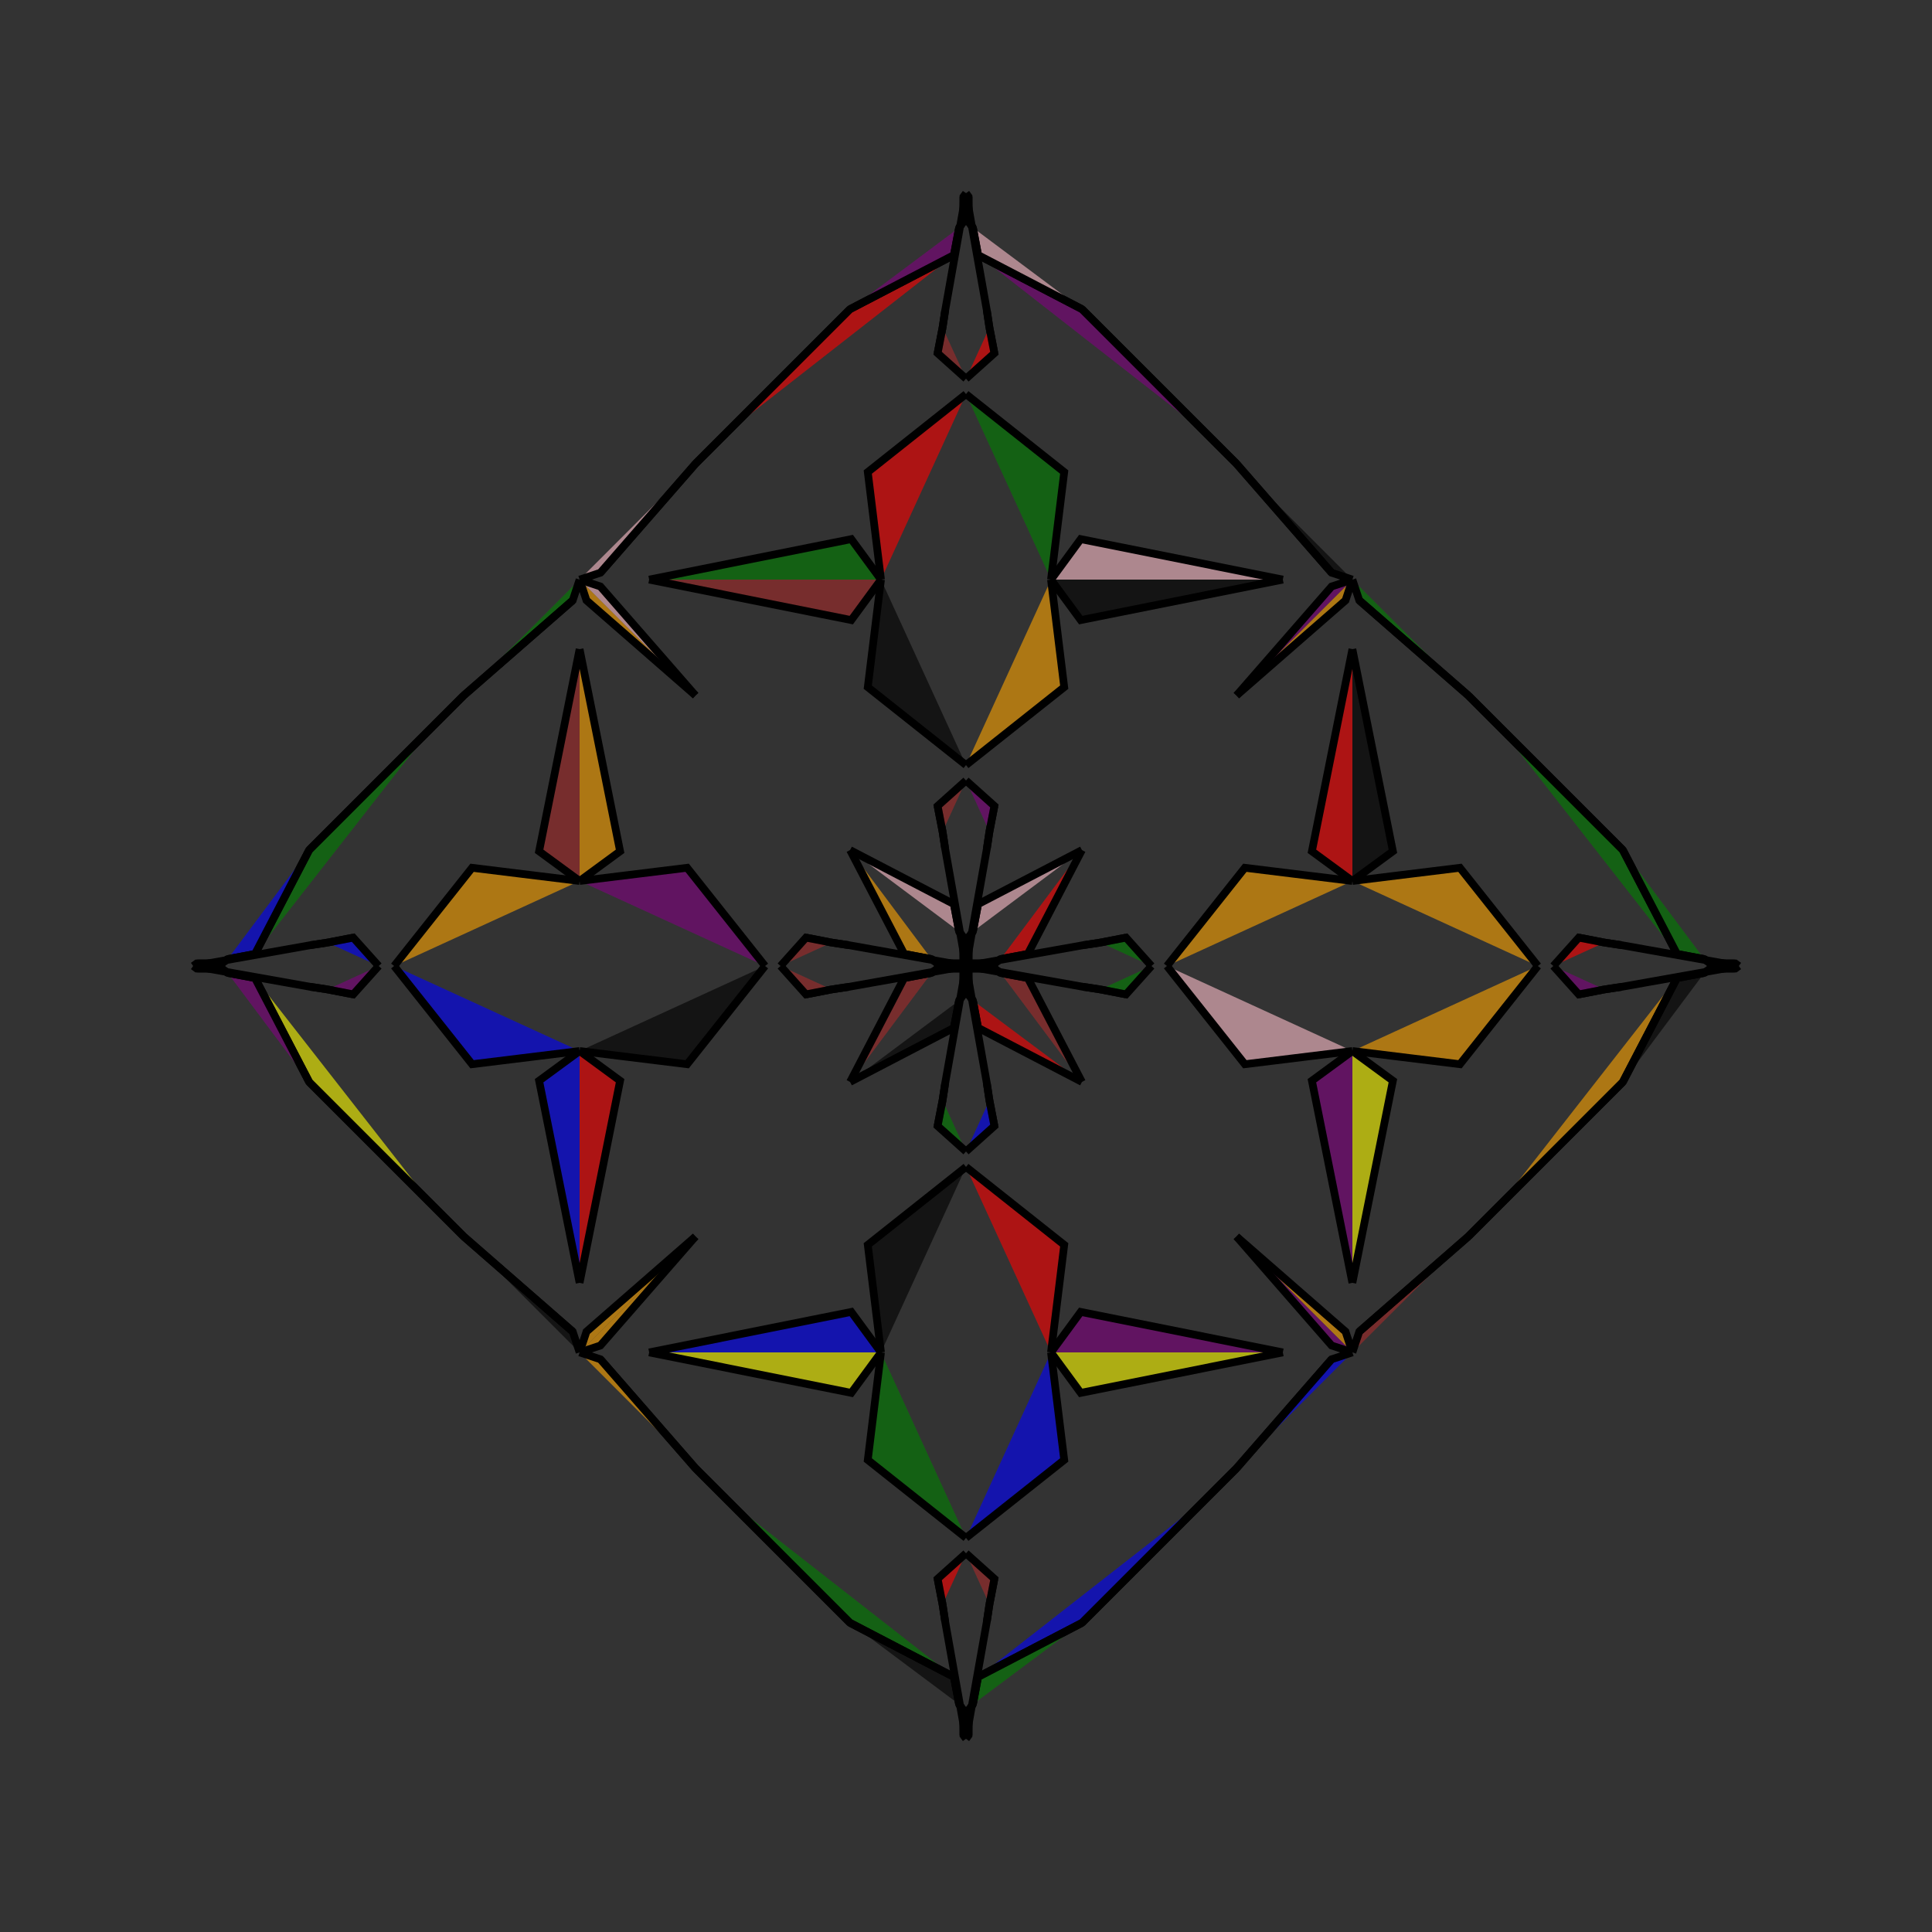 <?xml version="1.0" encoding="UTF-8"?>
<svg xmlns="http://www.w3.org/2000/svg" xmlns:xlink="http://www.w3.org/1999/xlink"
     width="250" height="250" viewBox="-125.0 -125.0 250 250">
<rect x="-125.0" y="-125.0" width="250" height="250" fill="#333333" stroke="none"/>
<defs>
</defs>
<path d="M0.0,-0.0 L15.161,-2.695 L17.386,-3.032" fill="pink" fill-opacity="0.6" stroke="black" stroke-width="1" />
<path d="M0.0,-0.0 L15.161,2.695 L17.386,3.032" fill="black" fill-opacity="0.6" stroke="black" stroke-width="1" />
<path d="M15.161,-2.695 L17.386,-3.032 L20.706,-3.674" fill="yellow" fill-opacity="0.6" stroke="black" stroke-width="1" />
<path d="M15.161,2.695 L17.386,3.032 L20.706,3.674" fill="black" fill-opacity="0.6" stroke="black" stroke-width="1" />
<path d="M17.386,-3.032 L20.706,-3.674 L24.0,-0.0" fill="green" fill-opacity="0.6" stroke="black" stroke-width="1" />
<path d="M17.386,3.032 L20.706,3.674 L24.0,-0.0" fill="green" fill-opacity="0.6" stroke="black" stroke-width="1" />
<path d="M26.0,-0.0 L36.084,-12.709 L50.0,-11.0" fill="orange" fill-opacity="0.6" stroke="black" stroke-width="1" />
<path d="M26.0,-0.0 L36.084,12.709 L50.0,11.0" fill="pink" fill-opacity="0.6" stroke="black" stroke-width="1" />
<path d="M50.0,-11.0 L44.76,-14.845 L50.0,-41.0" fill="red" fill-opacity="0.6" stroke="black" stroke-width="1" />
<path d="M50.0,11.0 L44.76,14.845 L50.0,41.0" fill="purple" fill-opacity="0.6" stroke="black" stroke-width="1" />
<path d="M50.0,-50.0 L49.11,-47.31 L35.0,-35.0" fill="orange" fill-opacity="0.6" stroke="black" stroke-width="1" />
<path d="M50.0,50.0 L49.11,47.31 L35.0,35.0" fill="orange" fill-opacity="0.6" stroke="black" stroke-width="1" />
<path d="M47.31,50.89 L35.0,65.0 L31.0,69.0" fill="pink" fill-opacity="0.6" stroke="black" stroke-width="1" />
<path d="M47.31,-50.89 L35.0,-65.0 L31.0,-69.0" fill="brown" fill-opacity="0.6" stroke="black" stroke-width="1" />
<path d="M35.0,65.0 L31.0,69.0 L15.0,85.0" fill="brown" fill-opacity="0.6" stroke="black" stroke-width="1" />
<path d="M35.0,-65.0 L31.0,-69.0 L15.0,-85.0" fill="yellow" fill-opacity="0.6" stroke="black" stroke-width="1" />
<path d="M31.0,69.0 L15.0,85.0 L1.562,91.998" fill="blue" fill-opacity="0.6" stroke="black" stroke-width="1" />
<path d="M31.0,-69.0 L15.0,-85.0 L1.562,-91.998" fill="purple" fill-opacity="0.6" stroke="black" stroke-width="1" />
<path d="M15.0,-15.0 L8.002,-1.562 L4.463,-0.894" fill="red" fill-opacity="0.6" stroke="black" stroke-width="1" />
<path d="M15.0,15.0 L8.002,1.562 L4.463,0.894" fill="brown" fill-opacity="0.6" stroke="black" stroke-width="1" />
<path d="M8.002,-1.562 L4.463,-0.894 L3.71,-0.346" fill="green" fill-opacity="0.6" stroke="black" stroke-width="1" />
<path d="M8.002,1.562 L4.463,0.894 L3.71,0.346" fill="brown" fill-opacity="0.6" stroke="black" stroke-width="1" />
<path d="M4.463,-0.894 L3.71,-0.346 L0.448,-0.329" fill="black" fill-opacity="0.6" stroke="black" stroke-width="1" />
<path d="M4.463,0.894 L3.71,0.346 L0.448,0.329" fill="purple" fill-opacity="0.6" stroke="black" stroke-width="1" />
<path d="M3.71,-0.346 L0.448,-0.329 L0.0,-0.0" fill="green" fill-opacity="0.6" stroke="black" stroke-width="1" />
<path d="M3.71,0.346 L0.448,0.329 L0.0,-0.0" fill="green" fill-opacity="0.6" stroke="black" stroke-width="1" />
<path d="M0.0,-0.0 L-15.161,-2.695 L-17.386,-3.032" fill="pink" fill-opacity="0.6" stroke="black" stroke-width="1" />
<path d="M0.0,-0.0 L-15.161,2.695 L-17.386,3.032" fill="orange" fill-opacity="0.6" stroke="black" stroke-width="1" />
<path d="M-15.161,-2.695 L-17.386,-3.032 L-20.706,-3.674" fill="yellow" fill-opacity="0.6" stroke="black" stroke-width="1" />
<path d="M-15.161,2.695 L-17.386,3.032 L-20.706,3.674" fill="purple" fill-opacity="0.6" stroke="black" stroke-width="1" />
<path d="M-17.386,-3.032 L-20.706,-3.674 L-24.0,-0.0" fill="brown" fill-opacity="0.6" stroke="black" stroke-width="1" />
<path d="M-17.386,3.032 L-20.706,3.674 L-24.0,-0.0" fill="brown" fill-opacity="0.6" stroke="black" stroke-width="1" />
<path d="M-26.0,-0.0 L-36.084,-12.709 L-50.0,-11.0" fill="purple" fill-opacity="0.6" stroke="black" stroke-width="1" />
<path d="M-26.0,-0.0 L-36.084,12.709 L-50.0,11.0" fill="black" fill-opacity="0.6" stroke="black" stroke-width="1" />
<path d="M-50.0,-11.0 L-44.76,-14.845 L-50.0,-41.0" fill="orange" fill-opacity="0.6" stroke="black" stroke-width="1" />
<path d="M-50.0,11.0 L-44.76,14.845 L-50.0,41.0" fill="red" fill-opacity="0.6" stroke="black" stroke-width="1" />
<path d="M-50.0,-50.0 L-49.11,-47.31 L-35.0,-35.0" fill="orange" fill-opacity="0.6" stroke="black" stroke-width="1" />
<path d="M-50.0,50.0 L-49.11,47.31 L-35.0,35.0" fill="orange" fill-opacity="0.6" stroke="black" stroke-width="1" />
<path d="M-47.31,50.89 L-35.0,65.0 L-31.0,69.0" fill="red" fill-opacity="0.6" stroke="black" stroke-width="1" />
<path d="M-47.31,-50.89 L-35.0,-65.0 L-31.0,-69.0" fill="purple" fill-opacity="0.6" stroke="black" stroke-width="1" />
<path d="M-35.0,65.0 L-31.0,69.0 L-15.0,85.0" fill="pink" fill-opacity="0.6" stroke="black" stroke-width="1" />
<path d="M-35.0,-65.0 L-31.0,-69.0 L-15.0,-85.0" fill="orange" fill-opacity="0.6" stroke="black" stroke-width="1" />
<path d="M-31.0,69.0 L-15.0,85.0 L-1.562,91.998" fill="green" fill-opacity="0.6" stroke="black" stroke-width="1" />
<path d="M-31.0,-69.0 L-15.0,-85.0 L-1.562,-91.998" fill="red" fill-opacity="0.6" stroke="black" stroke-width="1" />
<path d="M-15.0,-15.0 L-8.002,-1.562 L-4.463,-0.894" fill="orange" fill-opacity="0.6" stroke="black" stroke-width="1" />
<path d="M-15.0,15.0 L-8.002,1.562 L-4.463,0.894" fill="brown" fill-opacity="0.6" stroke="black" stroke-width="1" />
<path d="M-8.002,-1.562 L-4.463,-0.894 L-3.71,-0.346" fill="red" fill-opacity="0.6" stroke="black" stroke-width="1" />
<path d="M-8.002,1.562 L-4.463,0.894 L-3.71,0.346" fill="purple" fill-opacity="0.6" stroke="black" stroke-width="1" />
<path d="M-4.463,-0.894 L-3.71,-0.346 L-0.448,-0.329" fill="purple" fill-opacity="0.6" stroke="black" stroke-width="1" />
<path d="M-4.463,0.894 L-3.71,0.346 L-0.448,0.329" fill="pink" fill-opacity="0.6" stroke="black" stroke-width="1" />
<path d="M-3.71,-0.346 L-0.448,-0.329 L0.0,-0.0" fill="purple" fill-opacity="0.6" stroke="black" stroke-width="1" />
<path d="M-3.71,0.346 L-0.448,0.329 L0.0,-0.0" fill="purple" fill-opacity="0.6" stroke="black" stroke-width="1" />
<path d="M100.0,-0.0 L84.839,2.695 L82.614,3.032" fill="blue" fill-opacity="0.6" stroke="black" stroke-width="1" />
<path d="M100.0,-0.0 L84.839,-2.695 L82.614,-3.032" fill="green" fill-opacity="0.6" stroke="black" stroke-width="1" />
<path d="M84.839,2.695 L82.614,3.032 L79.294,3.674" fill="blue" fill-opacity="0.6" stroke="black" stroke-width="1" />
<path d="M84.839,-2.695 L82.614,-3.032 L79.294,-3.674" fill="purple" fill-opacity="0.6" stroke="black" stroke-width="1" />
<path d="M82.614,3.032 L79.294,3.674 L76.0,-0.0" fill="purple" fill-opacity="0.6" stroke="black" stroke-width="1" />
<path d="M82.614,-3.032 L79.294,-3.674 L76.0,-0.0" fill="red" fill-opacity="0.6" stroke="black" stroke-width="1" />
<path d="M74.0,-0.0 L63.916,12.709 L50.0,11.0" fill="orange" fill-opacity="0.6" stroke="black" stroke-width="1" />
<path d="M74.0,-0.0 L63.916,-12.709 L50.0,-11.0" fill="orange" fill-opacity="0.6" stroke="black" stroke-width="1" />
<path d="M50.0,11.0 L55.24,14.845 L50.0,41.0" fill="yellow" fill-opacity="0.6" stroke="black" stroke-width="1" />
<path d="M50.0,-11.0 L55.24,-14.845 L50.0,-41.0" fill="black" fill-opacity="0.6" stroke="black" stroke-width="1" />
<path d="M50.0,50.0 L50.89,47.31 L65.0,35.0" fill="brown" fill-opacity="0.6" stroke="black" stroke-width="1" />
<path d="M50.0,-50.0 L50.89,-47.31 L65.0,-35.0" fill="green" fill-opacity="0.6" stroke="black" stroke-width="1" />
<path d="M50.89,47.31 L65.0,35.0 L69.0,31.0" fill="pink" fill-opacity="0.6" stroke="black" stroke-width="1" />
<path d="M50.89,-47.31 L65.0,-35.0 L69.0,-31.0" fill="green" fill-opacity="0.6" stroke="black" stroke-width="1" />
<path d="M65.0,35.0 L69.0,31.0 L85.0,15.0" fill="purple" fill-opacity="0.6" stroke="black" stroke-width="1" />
<path d="M65.0,-35.0 L69.0,-31.0 L85.0,-15.0" fill="pink" fill-opacity="0.6" stroke="black" stroke-width="1" />
<path d="M69.0,31.0 L85.0,15.0 L91.998,1.562" fill="orange" fill-opacity="0.6" stroke="black" stroke-width="1" />
<path d="M69.0,-31.0 L85.0,-15.0 L91.998,-1.562" fill="green" fill-opacity="0.6" stroke="black" stroke-width="1" />
<path d="M85.0,15.0 L91.998,1.562 L95.537,0.894" fill="black" fill-opacity="0.6" stroke="black" stroke-width="1" />
<path d="M85.0,-15.0 L91.998,-1.562 L95.537,-0.894" fill="green" fill-opacity="0.6" stroke="black" stroke-width="1" />
<path d="M91.998,1.562 L95.537,0.894 L96.29,0.346" fill="brown" fill-opacity="0.6" stroke="black" stroke-width="1" />
<path d="M91.998,-1.562 L95.537,-0.894 L96.29,-0.346" fill="pink" fill-opacity="0.6" stroke="black" stroke-width="1" />
<path d="M95.537,0.894 L96.29,0.346 L99.552,0.329" fill="blue" fill-opacity="0.6" stroke="black" stroke-width="1" />
<path d="M95.537,-0.894 L96.29,-0.346 L99.552,-0.329" fill="pink" fill-opacity="0.6" stroke="black" stroke-width="1" />
<path d="M96.29,0.346 L99.552,0.329 L100.0,-0.0" fill="purple" fill-opacity="0.6" stroke="black" stroke-width="1" />
<path d="M96.29,-0.346 L99.552,-0.329 L100.0,-0.0" fill="orange" fill-opacity="0.6" stroke="black" stroke-width="1" />
<path d="M0.0,-0.0 L2.695,-15.161 L3.032,-17.386" fill="pink" fill-opacity="0.6" stroke="black" stroke-width="1" />
<path d="M0.0,-0.0 L2.695,15.161 L3.032,17.386" fill="green" fill-opacity="0.6" stroke="black" stroke-width="1" />
<path d="M0.0,100.0 L2.695,84.839 L3.032,82.614" fill="green" fill-opacity="0.6" stroke="black" stroke-width="1" />
<path d="M0.0,-100.0 L2.695,-84.839 L3.032,-82.614" fill="red" fill-opacity="0.6" stroke="black" stroke-width="1" />
<path d="M2.695,-15.161 L3.032,-17.386 L3.674,-20.706" fill="black" fill-opacity="0.6" stroke="black" stroke-width="1" />
<path d="M2.695,15.161 L3.032,17.386 L3.674,20.706" fill="yellow" fill-opacity="0.6" stroke="black" stroke-width="1" />
<path d="M2.695,84.839 L3.032,82.614 L3.674,79.294" fill="red" fill-opacity="0.6" stroke="black" stroke-width="1" />
<path d="M2.695,-84.839 L3.032,-82.614 L3.674,-79.294" fill="black" fill-opacity="0.6" stroke="black" stroke-width="1" />
<path d="M3.032,-17.386 L3.674,-20.706 L0.0,-24.0" fill="purple" fill-opacity="0.6" stroke="black" stroke-width="1" />
<path d="M3.032,17.386 L3.674,20.706 L0.0,24.0" fill="blue" fill-opacity="0.6" stroke="black" stroke-width="1" />
<path d="M3.032,82.614 L3.674,79.294 L0.0,76.0" fill="brown" fill-opacity="0.6" stroke="black" stroke-width="1" />
<path d="M3.032,-82.614 L3.674,-79.294 L0.0,-76.0" fill="red" fill-opacity="0.6" stroke="black" stroke-width="1" />
<path d="M0.0,-26.0 L12.709,-36.084 L11.0,-50.0" fill="orange" fill-opacity="0.6" stroke="black" stroke-width="1" />
<path d="M0.0,26.0 L12.709,36.084 L11.0,50.0" fill="red" fill-opacity="0.6" stroke="black" stroke-width="1" />
<path d="M0.0,74.0 L12.709,63.916 L11.0,50.0" fill="blue" fill-opacity="0.6" stroke="black" stroke-width="1" />
<path d="M0.0,-74.0 L12.709,-63.916 L11.0,-50.0" fill="green" fill-opacity="0.6" stroke="black" stroke-width="1" />
<path d="M11.0,-50.0 L14.845,-44.76 L41.0,-50.0" fill="black" fill-opacity="0.6" stroke="black" stroke-width="1" />
<path d="M11.0,50.0 L14.845,44.76 L41.0,50.0" fill="purple" fill-opacity="0.6" stroke="black" stroke-width="1" />
<path d="M11.0,50.0 L14.845,55.24 L41.0,50.0" fill="yellow" fill-opacity="0.6" stroke="black" stroke-width="1" />
<path d="M11.0,-50.0 L14.845,-55.24 L41.0,-50.0" fill="pink" fill-opacity="0.6" stroke="black" stroke-width="1" />
<path d="M50.0,-50.0 L47.31,-49.11 L35.0,-35.0" fill="purple" fill-opacity="0.6" stroke="black" stroke-width="1" />
<path d="M50.0,50.0 L47.31,49.11 L35.0,35.0" fill="purple" fill-opacity="0.6" stroke="black" stroke-width="1" />
<path d="M50.0,50.0 L47.31,50.89 L35.0,65.0" fill="blue" fill-opacity="0.6" stroke="black" stroke-width="1" />
<path d="M50.0,-50.0 L47.31,-50.89 L35.0,-65.0" fill="black" fill-opacity="0.6" stroke="black" stroke-width="1" />
<path d="M15.0,-15.0 L1.562,-8.002 L0.894,-4.463" fill="pink" fill-opacity="0.6" stroke="black" stroke-width="1" />
<path d="M15.0,15.0 L1.562,8.002 L0.894,4.463" fill="red" fill-opacity="0.6" stroke="black" stroke-width="1" />
<path d="M15.0,85.0 L1.562,91.998 L0.894,95.537" fill="green" fill-opacity="0.6" stroke="black" stroke-width="1" />
<path d="M15.0,-85.0 L1.562,-91.998 L0.894,-95.537" fill="pink" fill-opacity="0.6" stroke="black" stroke-width="1" />
<path d="M1.562,-8.002 L0.894,-4.463 L0.346,-3.71" fill="black" fill-opacity="0.6" stroke="black" stroke-width="1" />
<path d="M1.562,8.002 L0.894,4.463 L0.346,3.71" fill="blue" fill-opacity="0.6" stroke="black" stroke-width="1" />
<path d="M1.562,91.998 L0.894,95.537 L0.346,96.29" fill="purple" fill-opacity="0.6" stroke="black" stroke-width="1" />
<path d="M1.562,-91.998 L0.894,-95.537 L0.346,-96.29" fill="blue" fill-opacity="0.6" stroke="black" stroke-width="1" />
<path d="M0.894,-4.463 L0.346,-3.71 L0.329,-0.448" fill="brown" fill-opacity="0.6" stroke="black" stroke-width="1" />
<path d="M0.894,4.463 L0.346,3.71 L0.329,0.448" fill="red" fill-opacity="0.6" stroke="black" stroke-width="1" />
<path d="M0.894,95.537 L0.346,96.29 L0.329,99.552" fill="brown" fill-opacity="0.6" stroke="black" stroke-width="1" />
<path d="M0.894,-95.537 L0.346,-96.29 L0.329,-99.552" fill="purple" fill-opacity="0.6" stroke="black" stroke-width="1" />
<path d="M0.346,-3.71 L0.329,-0.448 L0.0,-0.0" fill="blue" fill-opacity="0.6" stroke="black" stroke-width="1" />
<path d="M0.346,3.71 L0.329,0.448 L0.0,-0.0" fill="green" fill-opacity="0.6" stroke="black" stroke-width="1" />
<path d="M0.346,96.29 L0.329,99.552 L0.0,100.0" fill="blue" fill-opacity="0.6" stroke="black" stroke-width="1" />
<path d="M0.346,-96.29 L0.329,-99.552 L0.0,-100.0" fill="blue" fill-opacity="0.6" stroke="black" stroke-width="1" />
<path d="M0.0,100.0 L-2.695,84.839 L-3.032,82.614" fill="green" fill-opacity="0.6" stroke="black" stroke-width="1" />
<path d="M0.0,-0.0 L-2.695,-15.161 L-3.032,-17.386" fill="blue" fill-opacity="0.6" stroke="black" stroke-width="1" />
<path d="M0.0,-0.0 L-2.695,15.161 L-3.032,17.386" fill="orange" fill-opacity="0.6" stroke="black" stroke-width="1" />
<path d="M0.0,-100.0 L-2.695,-84.839 L-3.032,-82.614" fill="blue" fill-opacity="0.6" stroke="black" stroke-width="1" />
<path d="M-2.695,84.839 L-3.032,82.614 L-3.674,79.294" fill="brown" fill-opacity="0.6" stroke="black" stroke-width="1" />
<path d="M-2.695,-15.161 L-3.032,-17.386 L-3.674,-20.706" fill="brown" fill-opacity="0.6" stroke="black" stroke-width="1" />
<path d="M-2.695,15.161 L-3.032,17.386 L-3.674,20.706" fill="yellow" fill-opacity="0.6" stroke="black" stroke-width="1" />
<path d="M-2.695,-84.839 L-3.032,-82.614 L-3.674,-79.294" fill="blue" fill-opacity="0.6" stroke="black" stroke-width="1" />
<path d="M-3.032,82.614 L-3.674,79.294 L0.0,76.0" fill="red" fill-opacity="0.6" stroke="black" stroke-width="1" />
<path d="M-3.032,-17.386 L-3.674,-20.706 L0.0,-24.0" fill="brown" fill-opacity="0.6" stroke="black" stroke-width="1" />
<path d="M-3.032,17.386 L-3.674,20.706 L0.0,24.0" fill="green" fill-opacity="0.6" stroke="black" stroke-width="1" />
<path d="M-3.032,-82.614 L-3.674,-79.294 L0.0,-76.0" fill="brown" fill-opacity="0.6" stroke="black" stroke-width="1" />
<path d="M0.0,74.0 L-12.709,63.916 L-11.0,50.0" fill="green" fill-opacity="0.6" stroke="black" stroke-width="1" />
<path d="M0.0,-26.0 L-12.709,-36.084 L-11.0,-50.0" fill="black" fill-opacity="0.6" stroke="black" stroke-width="1" />
<path d="M0.0,26.0 L-12.709,36.084 L-11.0,50.0" fill="black" fill-opacity="0.6" stroke="black" stroke-width="1" />
<path d="M0.0,-74.0 L-12.709,-63.916 L-11.0,-50.0" fill="red" fill-opacity="0.6" stroke="black" stroke-width="1" />
<path d="M-11.0,50.0 L-14.845,55.24 L-41.0,50.0" fill="yellow" fill-opacity="0.6" stroke="black" stroke-width="1" />
<path d="M-11.0,-50.0 L-14.845,-44.76 L-41.0,-50.0" fill="brown" fill-opacity="0.6" stroke="black" stroke-width="1" />
<path d="M-11.0,50.0 L-14.845,44.76 L-41.0,50.0" fill="blue" fill-opacity="0.6" stroke="black" stroke-width="1" />
<path d="M-11.0,-50.0 L-14.845,-55.24 L-41.0,-50.0" fill="green" fill-opacity="0.6" stroke="black" stroke-width="1" />
<path d="M-50.0,50.0 L-47.31,50.89 L-35.0,65.0" fill="orange" fill-opacity="0.6" stroke="black" stroke-width="1" />
<path d="M-50.0,-50.0 L-47.31,-49.11 L-35.0,-35.0" fill="pink" fill-opacity="0.6" stroke="black" stroke-width="1" />
<path d="M-50.0,50.0 L-47.31,49.11 L-35.0,35.0" fill="orange" fill-opacity="0.6" stroke="black" stroke-width="1" />
<path d="M-50.0,-50.0 L-47.31,-50.89 L-35.0,-65.0" fill="pink" fill-opacity="0.6" stroke="black" stroke-width="1" />
<path d="M-15.0,85.0 L-1.562,91.998 L-0.894,95.537" fill="black" fill-opacity="0.6" stroke="black" stroke-width="1" />
<path d="M-15.0,-15.0 L-1.562,-8.002 L-0.894,-4.463" fill="pink" fill-opacity="0.6" stroke="black" stroke-width="1" />
<path d="M-15.0,15.0 L-1.562,8.002 L-0.894,4.463" fill="black" fill-opacity="0.6" stroke="black" stroke-width="1" />
<path d="M-15.0,-85.0 L-1.562,-91.998 L-0.894,-95.537" fill="purple" fill-opacity="0.6" stroke="black" stroke-width="1" />
<path d="M-1.562,91.998 L-0.894,95.537 L-0.346,96.29" fill="pink" fill-opacity="0.6" stroke="black" stroke-width="1" />
<path d="M-1.562,-8.002 L-0.894,-4.463 L-0.346,-3.71" fill="brown" fill-opacity="0.6" stroke="black" stroke-width="1" />
<path d="M-1.562,8.002 L-0.894,4.463 L-0.346,3.71" fill="pink" fill-opacity="0.6" stroke="black" stroke-width="1" />
<path d="M-1.562,-91.998 L-0.894,-95.537 L-0.346,-96.29" fill="red" fill-opacity="0.6" stroke="black" stroke-width="1" />
<path d="M-0.894,95.537 L-0.346,96.29 L-0.329,99.552" fill="blue" fill-opacity="0.6" stroke="black" stroke-width="1" />
<path d="M-0.894,-4.463 L-0.346,-3.71 L-0.329,-0.448" fill="yellow" fill-opacity="0.6" stroke="black" stroke-width="1" />
<path d="M-0.894,4.463 L-0.346,3.71 L-0.329,0.448" fill="black" fill-opacity="0.6" stroke="black" stroke-width="1" />
<path d="M-0.894,-95.537 L-0.346,-96.29 L-0.329,-99.552" fill="purple" fill-opacity="0.6" stroke="black" stroke-width="1" />
<path d="M-0.346,96.29 L-0.329,99.552 L0.0,100.0" fill="orange" fill-opacity="0.6" stroke="black" stroke-width="1" />
<path d="M-0.346,-3.71 L-0.329,-0.448 L0.0,-0.0" fill="yellow" fill-opacity="0.6" stroke="black" stroke-width="1" />
<path d="M-0.346,3.71 L-0.329,0.448 L0.0,-0.0" fill="purple" fill-opacity="0.6" stroke="black" stroke-width="1" />
<path d="M-0.346,-96.29 L-0.329,-99.552 L0.0,-100.0" fill="yellow" fill-opacity="0.6" stroke="black" stroke-width="1" />
<path d="M-100.0,-0.0 L-84.839,-2.695 L-82.614,-3.032" fill="yellow" fill-opacity="0.6" stroke="black" stroke-width="1" />
<path d="M-100.0,-0.0 L-84.839,2.695 L-82.614,3.032" fill="blue" fill-opacity="0.6" stroke="black" stroke-width="1" />
<path d="M-84.839,-2.695 L-82.614,-3.032 L-79.294,-3.674" fill="green" fill-opacity="0.6" stroke="black" stroke-width="1" />
<path d="M-84.839,2.695 L-82.614,3.032 L-79.294,3.674" fill="brown" fill-opacity="0.6" stroke="black" stroke-width="1" />
<path d="M-82.614,-3.032 L-79.294,-3.674 L-76.0,-0.0" fill="blue" fill-opacity="0.6" stroke="black" stroke-width="1" />
<path d="M-82.614,3.032 L-79.294,3.674 L-76.0,-0.0" fill="purple" fill-opacity="0.6" stroke="black" stroke-width="1" />
<path d="M-74.0,-0.0 L-63.916,-12.709 L-50.0,-11.0" fill="orange" fill-opacity="0.6" stroke="black" stroke-width="1" />
<path d="M-74.0,-0.0 L-63.916,12.709 L-50.0,11.0" fill="blue" fill-opacity="0.6" stroke="black" stroke-width="1" />
<path d="M-50.0,-11.0 L-55.24,-14.845 L-50.0,-41.0" fill="brown" fill-opacity="0.6" stroke="black" stroke-width="1" />
<path d="M-50.0,11.0 L-55.24,14.845 L-50.0,41.0" fill="blue" fill-opacity="0.6" stroke="black" stroke-width="1" />
<path d="M-50.0,-50.0 L-50.89,-47.31 L-65.0,-35.0" fill="green" fill-opacity="0.6" stroke="black" stroke-width="1" />
<path d="M-50.0,50.0 L-50.89,47.31 L-65.0,35.0" fill="black" fill-opacity="0.6" stroke="black" stroke-width="1" />
<path d="M-50.89,-47.31 L-65.0,-35.0 L-69.0,-31.0" fill="green" fill-opacity="0.6" stroke="black" stroke-width="1" />
<path d="M-50.89,47.31 L-65.0,35.0 L-69.0,31.0" fill="yellow" fill-opacity="0.6" stroke="black" stroke-width="1" />
<path d="M-65.0,-35.0 L-69.0,-31.0 L-85.0,-15.0" fill="orange" fill-opacity="0.6" stroke="black" stroke-width="1" />
<path d="M-65.0,35.0 L-69.0,31.0 L-85.0,15.0" fill="orange" fill-opacity="0.6" stroke="black" stroke-width="1" />
<path d="M-69.0,-31.0 L-85.0,-15.0 L-91.998,-1.562" fill="green" fill-opacity="0.6" stroke="black" stroke-width="1" />
<path d="M-69.0,31.0 L-85.0,15.0 L-91.998,1.562" fill="yellow" fill-opacity="0.6" stroke="black" stroke-width="1" />
<path d="M-85.0,-15.0 L-91.998,-1.562 L-95.537,-0.894" fill="blue" fill-opacity="0.6" stroke="black" stroke-width="1" />
<path d="M-85.0,15.0 L-91.998,1.562 L-95.537,0.894" fill="purple" fill-opacity="0.6" stroke="black" stroke-width="1" />
<path d="M-91.998,-1.562 L-95.537,-0.894 L-96.29,-0.346" fill="pink" fill-opacity="0.6" stroke="black" stroke-width="1" />
<path d="M-91.998,1.562 L-95.537,0.894 L-96.29,0.346" fill="brown" fill-opacity="0.6" stroke="black" stroke-width="1" />
<path d="M-95.537,-0.894 L-96.29,-0.346 L-99.552,-0.329" fill="purple" fill-opacity="0.6" stroke="black" stroke-width="1" />
<path d="M-95.537,0.894 L-96.29,0.346 L-99.552,0.329" fill="brown" fill-opacity="0.6" stroke="black" stroke-width="1" />
<path d="M-96.29,-0.346 L-99.552,-0.329 L-100.0,-0.0" fill="black" fill-opacity="0.6" stroke="black" stroke-width="1" />
<path d="M-96.29,0.346 L-99.552,0.329 L-100.0,-0.0" fill="blue" fill-opacity="0.6" stroke="black" stroke-width="1" />
</svg>